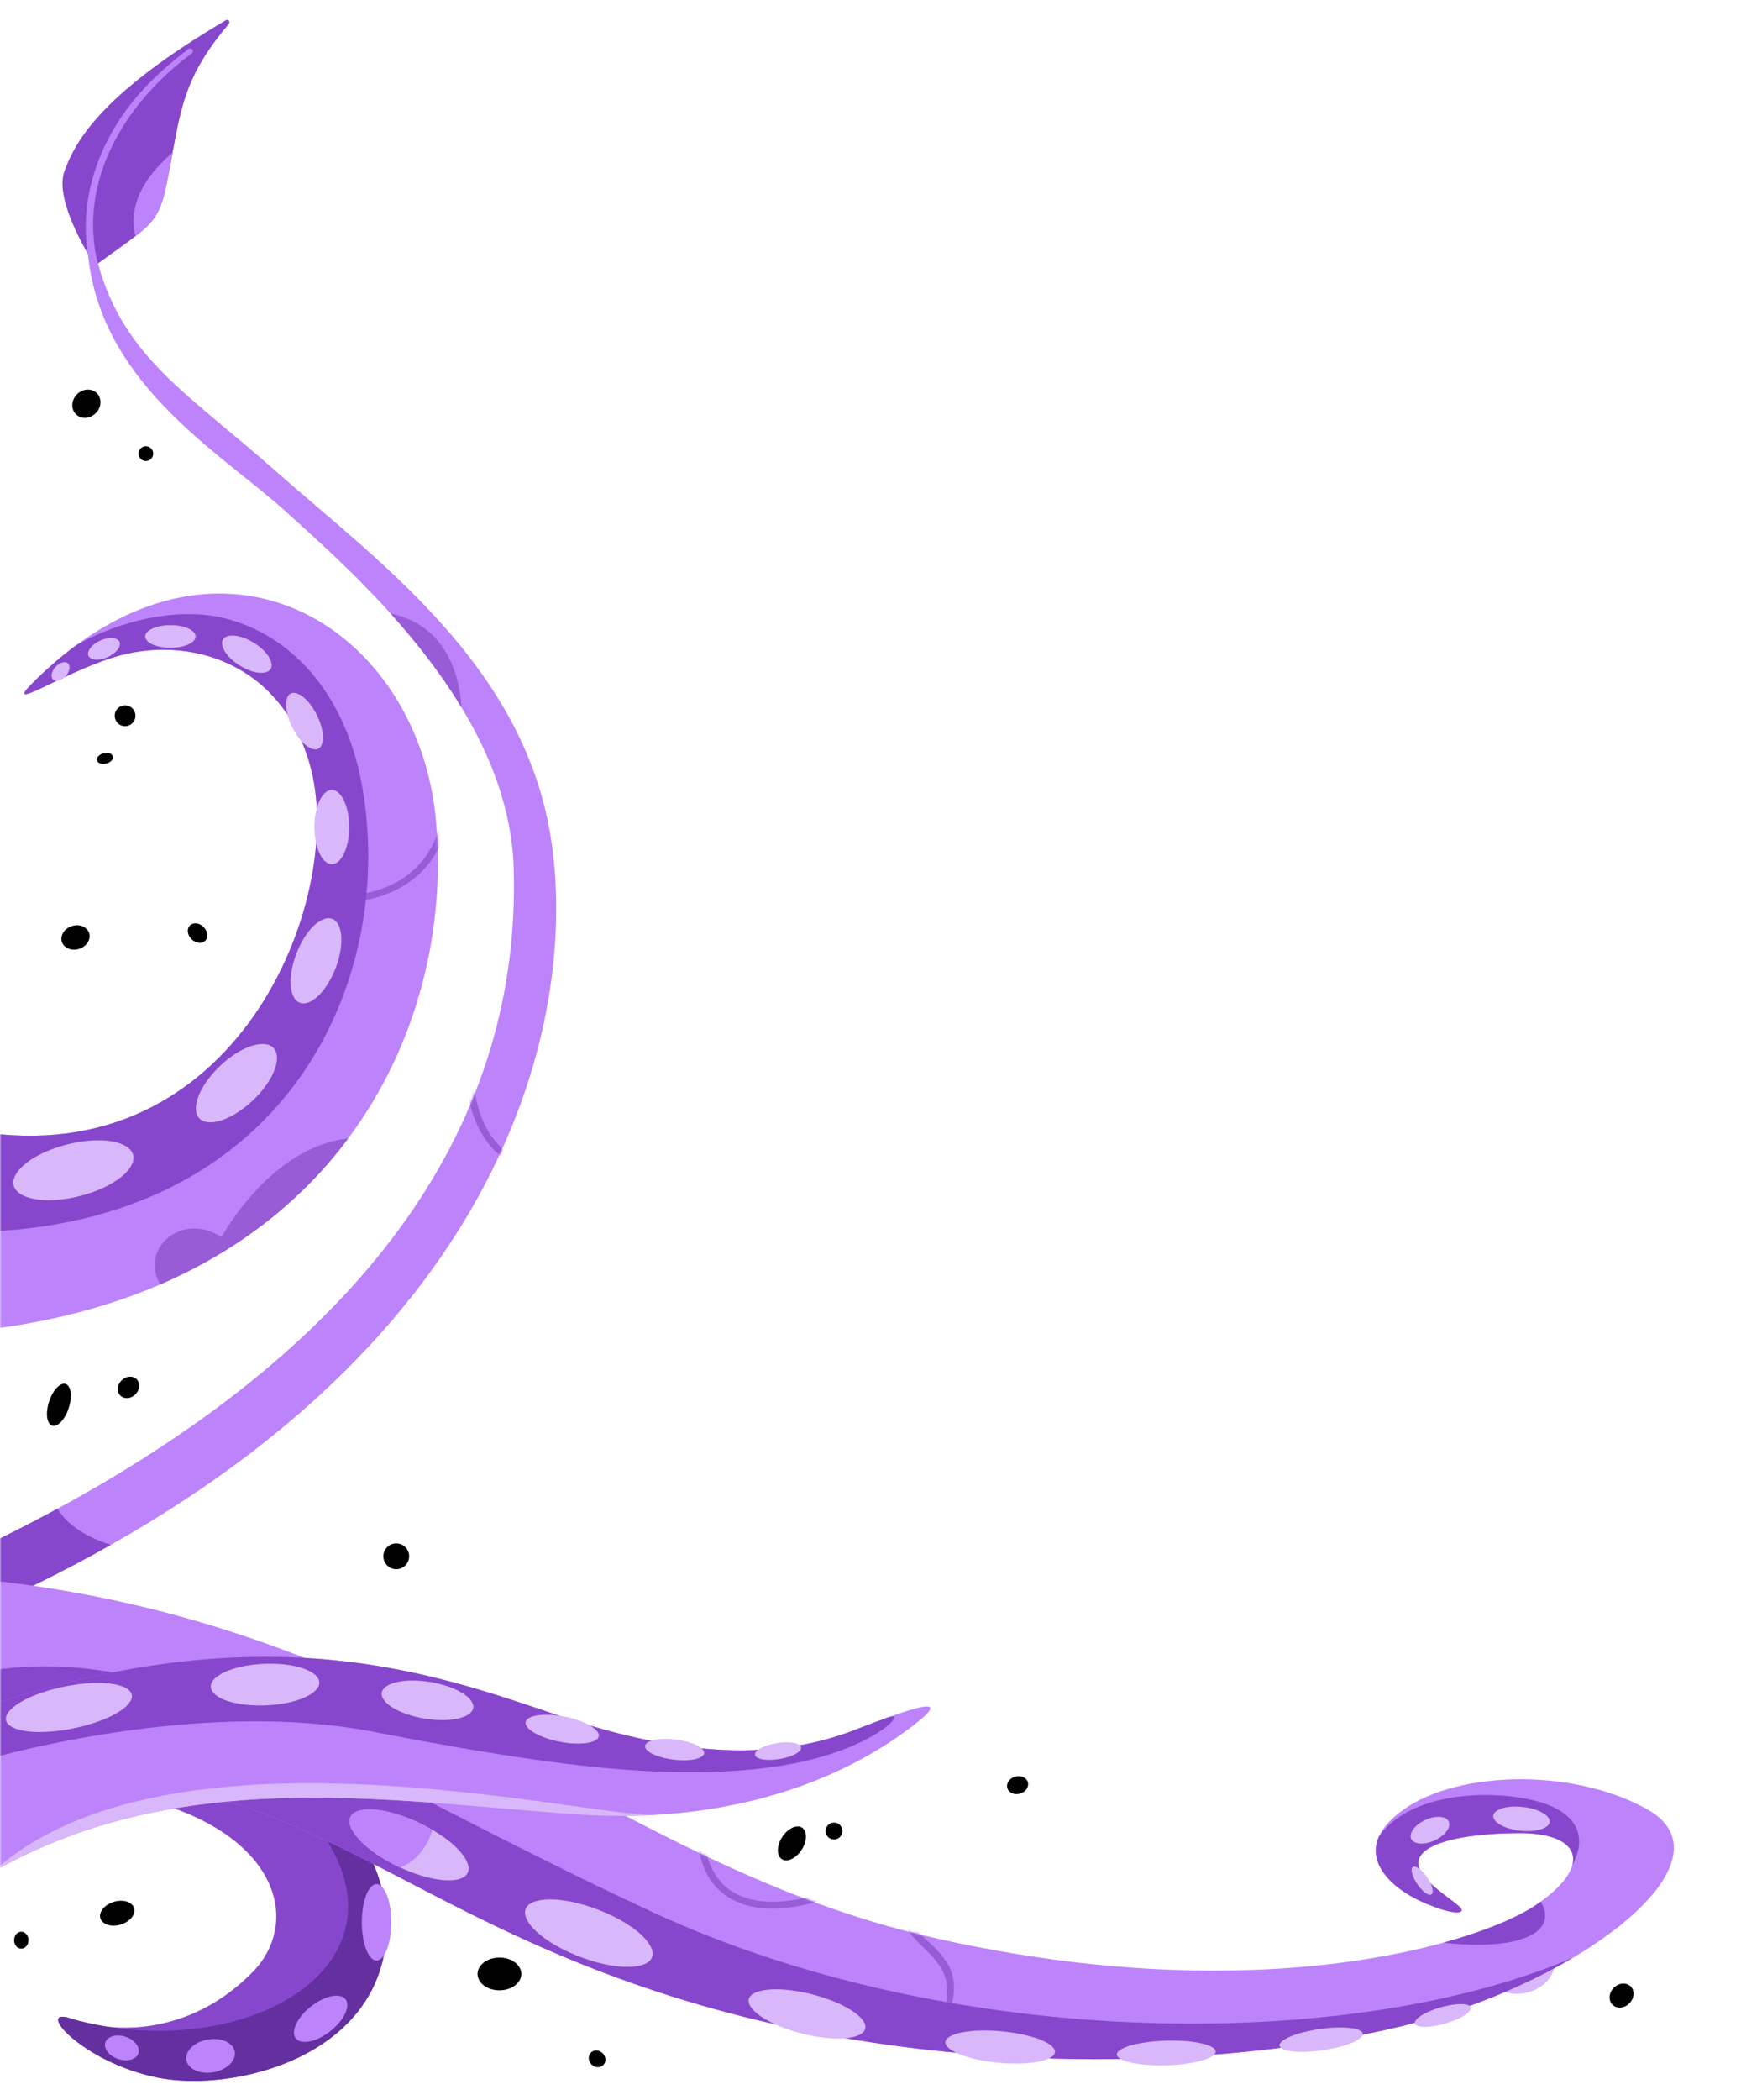 <svg width="611" height="728" fill="none" xmlns="http://www.w3.org/2000/svg"><g clip-path="url(#a)"><mask id="b" style="mask-type:luminance" maskUnits="userSpaceOnUse" x="0" y="-82" width="1442" height="810"><path d="M1441.31-81.363H0v808.854h1441.31V-81.363Z" fill="#fff"/></mask><g mask="url(#b)"><path d="M79.35 8.27C65.33 24.866 63.157 35.12 60.042 51.924c-.065.332-.121.663-.186.995-.242 1.31-.484 2.652-.75 4.043C56.24 72.23 55.416 75.36 46.99 81.877l-.12.097c-3.294 2.547-7.741 5.612-13.907 10.108 0 0-14.456-21.842-10.67-32.581 4.075-11.565 14.253-27.86 56.103-52.54.775-.453 1.542.614.952 1.31Z" fill="#8747CC"/><path d="M66.492 18.517C44.376 34.925 27.62 60.964 33.456 89.389a1.338 1.338 0 0 1-1.041 1.601 1.317 1.317 0 0 1-1.558-1.059c-4.334-21.309 4.318-43.256 18.75-58.84 4.786-5.215 10.161-9.817 15.755-14.095.985-.735 2.155.728 1.13 1.52Z" fill="#BC83FB"/><path d="M38.452 535.592c-16.046 9.074-33.658 17.791-52.98 26.048v-21.309c12.066-5.596 23.552-11.353 34.456-17.265 109.698-59.51 160.935-135.186 158.19-222.345-.629-19.91-7.877-38.607-18.047-55.403-.178-.307-.363-.606-.549-.914-7.087-11.572-15.529-22.222-24.101-31.74-.565-.615-1.122-1.237-1.679-1.844-12.962-14.152-26.046-25.675-34.997-33.786-23.803-21.576-72.158-48.343-68.38-102.5.016-.267.355-.267.379-.008 5.513 45.989 29.904 57.869 64.49 88.461 35.74 31.611 85.976 67.209 95.702 126.938 9.015 55.386-8.83 164.517-152.484 245.667Z" fill="#BC83FB"/><path d="M38.452 535.592c-16.046 9.074-33.658 17.791-52.98 26.048v-21.309c12.066-5.596 23.552-11.353 34.456-17.265 3.915 6.453 11.324 10.27 18.524 12.526Z" fill="#8747CC"/><mask id="c" style="mask-type:luminance" maskUnits="userSpaceOnUse" x="-15" y="74" width="208" height="488"><path d="M38.452 535.592c-16.046 9.074-33.658 17.791-52.98 26.048v-21.309c12.066-5.596 23.552-11.353 34.456-17.265 109.698-59.51 160.935-135.186 158.19-222.345-.637-20.274-8.144-39.286-18.596-56.317-7.547-12.324-16.635-23.605-25.78-33.584-12.962-14.152-26.046-25.675-34.997-33.786-23.803-21.576-72.158-48.343-68.38-102.5.016-.267.355-.267.379-.008 5.513 45.989 29.904 57.869 64.49 88.461 35.74 31.611 85.976 67.209 95.702 126.938 9.015 55.386-8.83 164.517-152.484 245.667Z" fill="#fff"/></mask><g mask="url(#c)"><path d="M185.423 406.665c-.275-.04-27.176-4.278-23.48-43.879l2.414.227c-1.445 15.526 1.832 27.584 9.491 34.878 5.715 5.451 11.857 6.364 11.914 6.372l-.339 2.402Z" fill="#975CD6"/></g><path d="M160.071 245.318c-.178-.307-.363-.606-.549-.914-7.087-11.572-15.529-22.222-24.101-31.74 16.748 3.679 23.528 17.039 24.65 32.654Z" fill="#975CD6"/><path d="M521.061 690.446c9.718 3.154 17.725-3.663 17.725-8.507l-17.725 8.507Z" fill="#D8B7FB"/><path d="M134.057 669.396c-1.308 43.491-52.738 56.252-79.398 50.898-26.651-5.345-43.569-25.36-29.355-20.249 3.6 1.294 7.99 2.305 12.881 2.725 14.424 1.245 33.246-2.588 49.437-19.085 21.696-22.101 2.938-67.039-89.236-64.831v-32.485c20.905-1.431 40.074.453 57.008 4.788.016.008.032.008.048.016.258.056.517.121.767.194.016 0 .032.008.048.008.04.008.08.016.121.032 1.695.445 3.366.914 5.013 1.407 45.756 13.667 73.602 45.545 72.666 76.582Z" fill="#8747CC"/><path d="M56.031 592.151c-.298-.064-.557-.137-.799-.202l.388-1.569c.274.065.549.13.815.211l-.404 1.56Z" fill="#0E0B14"/><path d="M134.057 669.396c-1.308 43.491-52.738 56.252-79.398 50.898-26.651-5.345-43.569-25.36-29.355-20.249a115.864 115.864 0 0 0 12.882 2.725c53.634 8.184 101.916-23.241 74.684-65.486-14.98-23.234-35.038-38.874-51.48-44.47 45.757 13.667 73.603 45.545 72.667 76.582Z" fill="#642F9E"/><path d="M40.978 713.857c-4.399-1.472-6.086-5.612-3.027-7.448 3.06-1.836 8.564 0 9.904 3.308 1.34 3.307-2.478 5.612-6.877 4.14ZM74.006 718.442c-6.457 1.132-11.316-2.887-8.75-7.229 2.567-4.343 10.639-5.758 14.529-2.548 3.89 3.211.678 8.645-5.779 9.777ZM114.549 704.21c-6.627 5.208-13.568 4.892-12.495-.575 1.074-5.466 9.355-11.976 14.908-11.717 5.553.259 4.213 7.084-2.413 12.292ZM135.687 666.461c0 10.189-4.261 16.561-7.668 11.467-3.406-5.095-3.406-17.832 0-22.926 3.415-5.103 7.668 1.269 7.668 11.459ZM120.731 394.721c-15.344 20.557-36.781 38.339-65.208 50.599-18.242 7.868-39.364 13.456-63.594 16.044v-69.15c89.963 14.759 127.583-79.663 115.985-125.369-9.476-37.345-42.827-47.105-68.913-38.841-18.217 5.782-38.791 19.764-27.217 8.297 4.916-4.868 9.871-9.105 14.835-12.736 59.058-43.272 118.826-1.585 124.557 60.869 3.326 36.229-5.537 76.913-30.445 110.287Z" fill="#BC83FB"/><mask id="d" style="mask-type:luminance" maskUnits="userSpaceOnUse" x="-9" y="205" width="161" height="257"><path d="M120.731 394.721c-15.344 20.557-36.781 38.339-65.208 50.599-18.242 7.868-39.364 13.456-63.594 16.044v-69.15c89.963 14.759 127.583-79.663 115.985-125.369-9.476-37.345-42.827-47.105-68.913-38.841-18.217 5.782-38.791 19.764-27.217 8.297 4.916-4.868 9.871-9.105 14.835-12.736 59.058-43.272 118.826-1.585 124.557 60.869 3.326 36.229-5.537 76.913-30.445 110.287Z" fill="#fff"/></mask><g mask="url(#d)"><path d="M121.094 312.729v-2.426c1.195 0 29.251-.396 32.56-30.39l2.405.267c-3.551 32.177-34.65 32.549-34.965 32.549Z" fill="#975CD6"/></g><path d="M-8.071 427.133v-34.919c89.963 14.759 127.583-79.662 115.985-125.369-9.476-37.345-42.827-47.105-68.913-38.841-18.217 5.782-38.791 19.764-27.217 8.297 4.916-4.868 9.871-9.105 14.835-12.736h.033c13.027-7.456 34.57-13.934 52.802-8.799 23.439 6.599 41.148 27.795 46.354 59.082 11.324 67.961-27.66 150.632-133.88 153.285Z" fill="#8747CC"/><path d="M27.54 414.695c-15.95 4.011-27.645-.954-21.059-8.944 6.587-7.989 26.523-13.003 35.877-9.024 9.355 3.978 1.122 13.957-14.818 17.968ZM87.348 381.815c-10 9.259-20.711 9.817-19.282.994 1.428-8.822 13.923-20.395 22.494-20.839 8.572-.437 6.788 10.585-3.212 19.845ZM116.243 336.003c-4.423 11.136-12.744 15.697-14.972 8.208-2.228-7.488 3.301-21.405 9.96-25.061 6.659-3.647 9.444 5.718 5.012 16.853ZM121.094 286.739c0 9.906-5.028 16.1-9.048 11.151-4.019-4.957-4.019-17.346 0-22.295 4.02-4.957 9.048 1.237 9.048 11.144ZM109.786 247.696c3.721 7.326 2.567 13.836-2.09 11.709-4.649-2.118-9.306-11.281-8.378-16.489.928-5.207 6.739-2.547 10.468 4.78ZM83.329 230.859c-6.377-3.874-8.467-9.672-3.77-10.44 4.698-.768 12.664 4.068 14.343 8.709 1.67 4.642-4.205 5.605-10.573 1.731ZM59.106 224.584c-6.723 0-10.928-3.275-7.57-5.887 3.357-2.612 11.776-2.621 15.133 0 3.366 2.612-.84 5.887-7.563 5.887ZM37.225 227.859c-4.165 1.827-7.74.542-6.44-2.313 1.299-2.855 6.497-5.135 9.362-4.108 2.865 1.027 1.243 4.593-2.922 6.421ZM22.656 234.53c-2.034 2.119-4.681 2.022-4.762-.186-.08-2.207 2.462-4.86 4.585-4.779 2.114.089 2.211 2.839.177 4.965Z" fill="#D8B7FB"/><path d="M120.731 394.721c-15.344 20.557-36.781 38.339-65.208 50.599-7.256-12.721 7.837-25.304 21.268-16.416 0 0 16.925-31.336 43.94-34.183Z" fill="#975CD6"/><path d="M27.443 328.976c-3.64 1.164-6.966-1.399-5.99-4.626.977-3.218 5.53-4.674 8.185-2.62 2.663 2.054 1.445 6.081-2.195 7.246ZM66.41 325.604c-2.033-2.038-1.565-5.063.848-5.443 2.414-.38 4.956 2.176 4.585 4.594-.38 2.417-3.398 2.886-5.432.849ZM45.918 250.704c-1.961 1.965-5.303 1.067-6.021-1.617-.719-2.685 1.735-5.135 4.407-4.416 2.671.72 3.575 4.068 1.614 6.033ZM36.797 264.726c-2.13.494-3.801-.679-3.01-2.118.79-1.44 3.454-2.054 4.794-1.116 1.332.946.347 2.741-1.784 3.234ZM33.222 143.239c-2.801 2.806-7.273 1.836-8.048-1.747-.774-3.582 2.729-7.092 6.304-6.316 3.576.777 4.544 5.257 1.744 8.063ZM52.383 159.081c-1.38 1.383-3.745.752-4.254-1.14-.508-1.893 1.227-3.631 3.116-3.122 1.889.502 2.518 2.871 1.138 4.262ZM278.001 641.287c-2.696 4.205-7.208 5.005-8.12 1.455-.912-3.558 2.462-8.806 6.07-9.453 3.6-.655 4.746 3.792 2.05 7.998ZM289.204 637.736c-2.244 0-3.648-2.434-2.526-4.383 1.122-1.948 3.931-1.948 5.052 0 1.122 1.949-.282 4.383-2.526 4.383ZM353.686 621.846c-2.736.76-5.133-1.221-4.31-3.566.823-2.345 4.245-3.3 6.166-1.715 1.913 1.585.88 4.521-1.856 5.281ZM173.187 690.042c-5.844 0-9.492-4.731-6.57-8.516 2.921-3.784 10.226-3.784 13.148 0 2.914 3.777-.735 8.516-6.578 8.516ZM205.117 715.733c-1.647-1.649-1.066-4.294 1.041-4.755 2.115-.461 4.173 1.601 3.705 3.712-.46 2.119-3.1 2.693-4.746 1.043ZM41.842 667.245c-4.496 1.35-8.29-1.092-6.829-4.391 1.461-3.308 7.079-4.99 10.114-3.041 3.035 1.949 1.21 6.082-3.285 7.432ZM9.871 672.663c0 2.248-2.074 3.655-3.737 2.531-1.662-1.124-1.662-3.938 0-5.062 1.663-1.132 3.737.275 3.737 2.531ZM46.96 483.417c-2.172 2.175-5.538 1.528-6.054-1.165-.517-2.693 2.195-5.418 4.89-4.9 2.688.517 3.334 3.889 1.163 6.065ZM565.002 694.562c-2.438 2.442-6.207 1.715-6.789-1.31-.581-3.024 2.462-6.073 5.481-5.491 3.011.582 3.737 4.359 1.308 6.801ZM23.835 488.156c-1.8 5.555-5.763 8.103-7.143 4.585s.871-10.456 4.043-12.494c3.18-2.038 4.9 2.353 3.1 7.909ZM137.407 544.043c-3.447 0-5.594-3.736-3.875-6.72 1.719-2.984 6.021-2.984 7.749 0 1.719 2.984-.428 6.72-3.874 6.72Z" fill="#000"/><path d="M545.525 678.696c-14.116 8.378-31.316 15.882-49.227 21.058-50.05 14.483-160.684 26.346-268.711-9.34-97.485-32.194-125.194-78.62-229.201-76.995v-65.332c146.494 16.707 212.195 97.882 324.903 123.63 79.043 18.058 140.684 11.839 177.255 1.795 15.577-4.278 26.603-9.243 32.487-13.327.436-.299.864-.606 1.275-.905 6.352-4.61 9.871-8.896 10.888-12.527 0-.008.008-.008.008-.016 1.897-6.752-4.907-11.2-18.2-11.2-20.897 0-44.159 4.415-31.648 16.739 5.004 4.925 11.51 8.5 11.51 9.947 0 1.925-7.103.332-14.948-3.421-9.057-4.342-18.048-12.623-13.73-22.133.008-.008.016-.008.016-.016 1.34-2.952 3.971-6.025 8.29-9.13 19.686-14.16 61.221-14.5 86.435.776 17.887 12.001 1.808 33.067-27.402 50.397Z" fill="#BC83FB"/><mask id="e" style="mask-type:luminance" maskUnits="userSpaceOnUse" x="-2" y="548" width="583" height="166"><path d="M545.525 678.696c-14.116 8.378-31.316 15.882-49.227 21.058-50.05 14.483-160.684 26.346-268.711-9.34-97.485-32.194-125.194-78.62-229.201-76.995v-65.332c146.494 16.707 212.195 97.882 324.903 123.63 79.043 18.058 140.684 11.839 177.255 1.795 15.577-4.278 26.603-9.243 32.487-13.327.436-.299.864-.606 1.275-.905 6.352-4.61 9.871-8.896 10.888-12.527 0-.008.008-.008.008-.016 1.897-6.752-4.907-11.2-18.2-11.2-20.897 0-44.159 4.415-31.648 16.739 5.004 4.925 11.51 8.5 11.51 9.947 0 1.925-7.103.332-14.948-3.421-9.057-4.342-18.048-12.623-13.73-22.133.008-.008.016-.008.016-.016 1.34-2.952 3.971-6.025 8.29-9.13 19.686-14.16 61.221-14.5 86.435.776 17.887 12.001 1.808 33.067-27.402 50.397Z" fill="#fff"/></mask><g mask="url(#e)"><path d="M314.435 650.902c-2.187 10.205.048 15.793 7.797 22.562 3.309 3.089 6.844 6.647 7.99 11.273 1.251 4.601.339 9.356-1.299 13.691l-1.388-.421c.855-4.132 1.436-8.507.185-12.543-2.502-8.41-12.978-12.461-15.311-21.26-1.396-4.512-.718-9.291.613-13.674.008 0 1.413.372 1.413.372Z" fill="#975CD6"/></g><mask id="f" style="mask-type:luminance" maskUnits="userSpaceOnUse" x="-2" y="548" width="583" height="166"><path d="M545.525 678.696c-14.116 8.378-31.316 15.882-49.227 21.058-50.05 14.483-160.684 26.346-268.711-9.34-97.485-32.194-125.194-78.62-229.201-76.995v-65.332c146.494 16.707 212.195 97.882 324.903 123.63 79.043 18.058 140.684 11.839 177.255 1.795 15.577-4.278 26.603-9.243 32.487-13.327.436-.299.864-.606 1.275-.905 6.352-4.61 9.871-8.896 10.888-12.527 0-.008.008-.008.008-.016 1.897-6.752-4.907-11.2-18.2-11.2-20.897 0-44.159 4.415-31.648 16.739 5.004 4.925 11.51 8.5 11.51 9.947 0 1.925-7.103.332-14.948-3.421-9.057-4.342-18.048-12.623-13.73-22.133.008-.008.016-.008.016-.016 1.34-2.952 3.971-6.025 8.29-9.13 19.686-14.16 61.221-14.5 86.435.776 17.887 12.001 1.808 33.067-27.402 50.397Z" fill="#fff"/></mask><g mask="url(#f)"><path d="M243.956 627.765c-1.751 24.156 10.218 35.323 34.077 30.479 2.656-.533 5.335-1.237 7.846-2.135l.783 2.038c-5.368 1.957-10.897 3.146-16.587 3.47-12.373.849-23.617-4.424-26.958-17.072-1.639-5.434-1.687-11.321-1.34-16.933l2.179.153Z" fill="#975CD6"/></g><path d="M545.203 646.737c1.896-6.753-4.908-11.2-18.201-11.2-20.897 0-44.159 4.415-31.648 16.739 5.004 4.925 11.51 8.5 11.51 9.947 0 1.925-7.103.332-14.948-3.421-9.056-4.342-18.048-12.623-13.73-22.133.008-.008.016-.008.016-.016 10.8-15.325 38.428-16.336 54.127-12.333 14.181 3.623 18.499 11.993 12.874 22.417Z" fill="#8747CC"/><path d="M527.147 634.704c-7.523-.841-11.841-4.787-7.773-7.116 4.068-2.329 13.463-1.278 16.918 1.884 3.454 3.162-1.623 6.065-9.145 5.232ZM497.485 638.068c-5.013 2.305-9.5.784-8.072-2.725 1.429-3.518 7.692-6.389 11.276-5.184 3.584 1.205 1.808 5.612-3.204 7.909ZM494.87 650.869c2.494 3.647 2.623 6.906.242 5.863-2.381-1.043-5.497-5.604-5.602-8.208-.105-2.604 2.874-1.302 5.36 2.345Z" fill="#D8B7FB"/><path d="M545.525 678.696c-14.116 8.378-31.316 15.882-49.227 21.058-50.05 14.483-160.684 26.346-268.711-9.34-97.485-32.194-125.194-78.62-229.201-76.995v-34.49c64.772-9.081 121.376 34.515 227.474 83.804 105.258 48.908 243.738 48.625 319.665 15.963Z" fill="#8747CC"/><path d="M501.117 701.565c-7.442 2.135-12.761 1.14-9.573-1.787 3.188-2.935 12.495-5.604 16.748-4.812 4.254.801.275 4.464-7.175 6.599ZM458.662 710.816c-11.098 1.602-18.468-.452-13.278-3.703 5.198-3.251 19.065-5.249 24.965-3.607 5.9 1.642-.597 5.709-11.687 7.31ZM404.559 716.032c-13.164.397-21.502-2.903-15.004-5.943 6.497-3.041 22.955-3.534 29.622-.89 6.667 2.644-1.453 6.437-14.618 6.833ZM346.325 715.159c-14.601-1.359-23.302-6.752-15.667-9.704 7.636-2.952 25.893-1.254 32.851 3.065 6.965 4.31-2.583 8.006-17.184 6.639ZM278.114 705.034c-15.513-3.954-23.778-12.089-14.868-14.653 8.911-2.563 28.307 2.378 34.917 8.888 6.61 6.509-4.528 9.712-20.049 5.765ZM201.073 678.405c-16.845-6.429-24.779-17.257-14.286-19.497 10.493-2.241 31.543 5.79 37.895 14.459 6.352 8.661-6.764 11.459-23.609 5.038ZM138.811 647.473a16.696 16.696 0 0 1-.549-.251c-15.626-7.44-22.398-18.413-12.188-19.756 6.256-.817 16.014 2.353 23.883 6.955 4.972 2.903 9.186 6.38 11.284 9.777 5.359 8.677-7.046 10.415-22.43 3.275Z" fill="#D8B7FB"/><path d="M25.61 607.16c-17.999-.194-29.153-8.636-20.081-15.195 9.072-6.558 31.567-6.315 40.486.437 8.927 6.752-2.413 14.952-20.405 14.758ZM149.957 634.421c-2.437 7.706-7.038 11.346-11.146 13.052a16.696 16.696 0 0 1-.549-.251c-15.626-7.44-22.398-18.413-12.188-19.756 6.256-.817 16.014 2.353 23.883 6.955Z" fill="#BC83FB"/><path d="M500.544 673.512c15.578-4.278 26.603-9.243 32.487-13.327.436-.299.864-.606 1.275-.905 6.595 11.353-8.975 17.103-33.762 14.232Z" fill="#8747CC"/><path d="M314.54 599.834c-13.011 9.615-41.656 26.961-88.228 29.427-8.676.461-17.966.405-27.902-.315-5.206-.372-10.469-.801-15.796-1.253-59.405-5.014-125.751-12.6-185.172 21.332l-11.615-54.084c105.662-38.444 167.101-13.707 210.048.542 42.964 14.249 74.499 14.411 100.747 4.189a470.73 470.73 0 0 1 11.631-4.367c.024 0 .048-.016.072-.016 16.312-5.823 19.032-4.917 6.215 4.545Z" fill="#BC83FB"/><path d="m308.325 595.289-.072.024a470.73 470.73 0 0 0-11.631 4.367c-26.248 10.214-57.791 10.052-100.747-4.197-42.947-14.241-104.386-38.978-210.048-.542l3.592 16.74s75.668-23.792 140.481-11.209c64.813 12.592 103.612 16.748 137.657 12.187 33.932-4.545 47.669-19.602 40.768-17.37Z" fill="#8747CC"/><path d="M269.752 604.298c-6.158.889-9.976 3.784-6.869 5.216 3.108 1.431 10.808.323 13.859-1.998s-.831-4.1-6.99-3.218ZM234.715 603.149c-7.854-1.075-13.423 1.108-10.017 3.93 3.406 2.823 13.221 4.173 17.676 2.426 4.448-1.746.194-5.28-7.659-6.356ZM196.182 595.224c-9.718-1.997-16.813.316-12.769 4.165 4.044 3.849 16.199 6.348 21.873 4.496 5.674-1.852.614-6.663-9.104-8.661ZM149.901 583.272c-12.155-2.224-21.131 1.577-16.167 6.833 4.964 5.257 20.154 8.039 27.346 4.998 7.183-3.041.968-9.607-11.179-11.831ZM92.594 576.811c-14.455.307-24.06 6.526-17.288 11.2 6.772 4.674 24.843 4.286 32.527-.688 7.692-4.981-.775-10.82-15.239-10.512ZM23.52 584.493c-16.813 3.105-27.007 11.281-18.346 14.718 8.652 3.437 29.67-.453 37.822-6.987 8.152-6.55-2.672-10.836-19.476-7.731ZM226.312 629.261c-8.676.461-17.966.405-27.902-.315-5.206-.372-10.469-.8-15.796-1.253-59.405-5.014-125.751-12.6-185.172 21.332 60.171-54.529 200.968-20.079 228.87-19.764Z" fill="#D8B7FB"/><path d="M59.857 52.918c-.242 1.31-.484 2.652-.75 4.043C56.24 72.23 55.416 75.36 46.99 81.876c-1.55-5.709-1.646-16.602 12.866-28.958Z" fill="#BC83FB"/></g></g><defs><clipPath id="a"><path fill="#fff" transform="translate(0 .313)" d="M0 0h611v727H0z"/></clipPath></defs></svg>